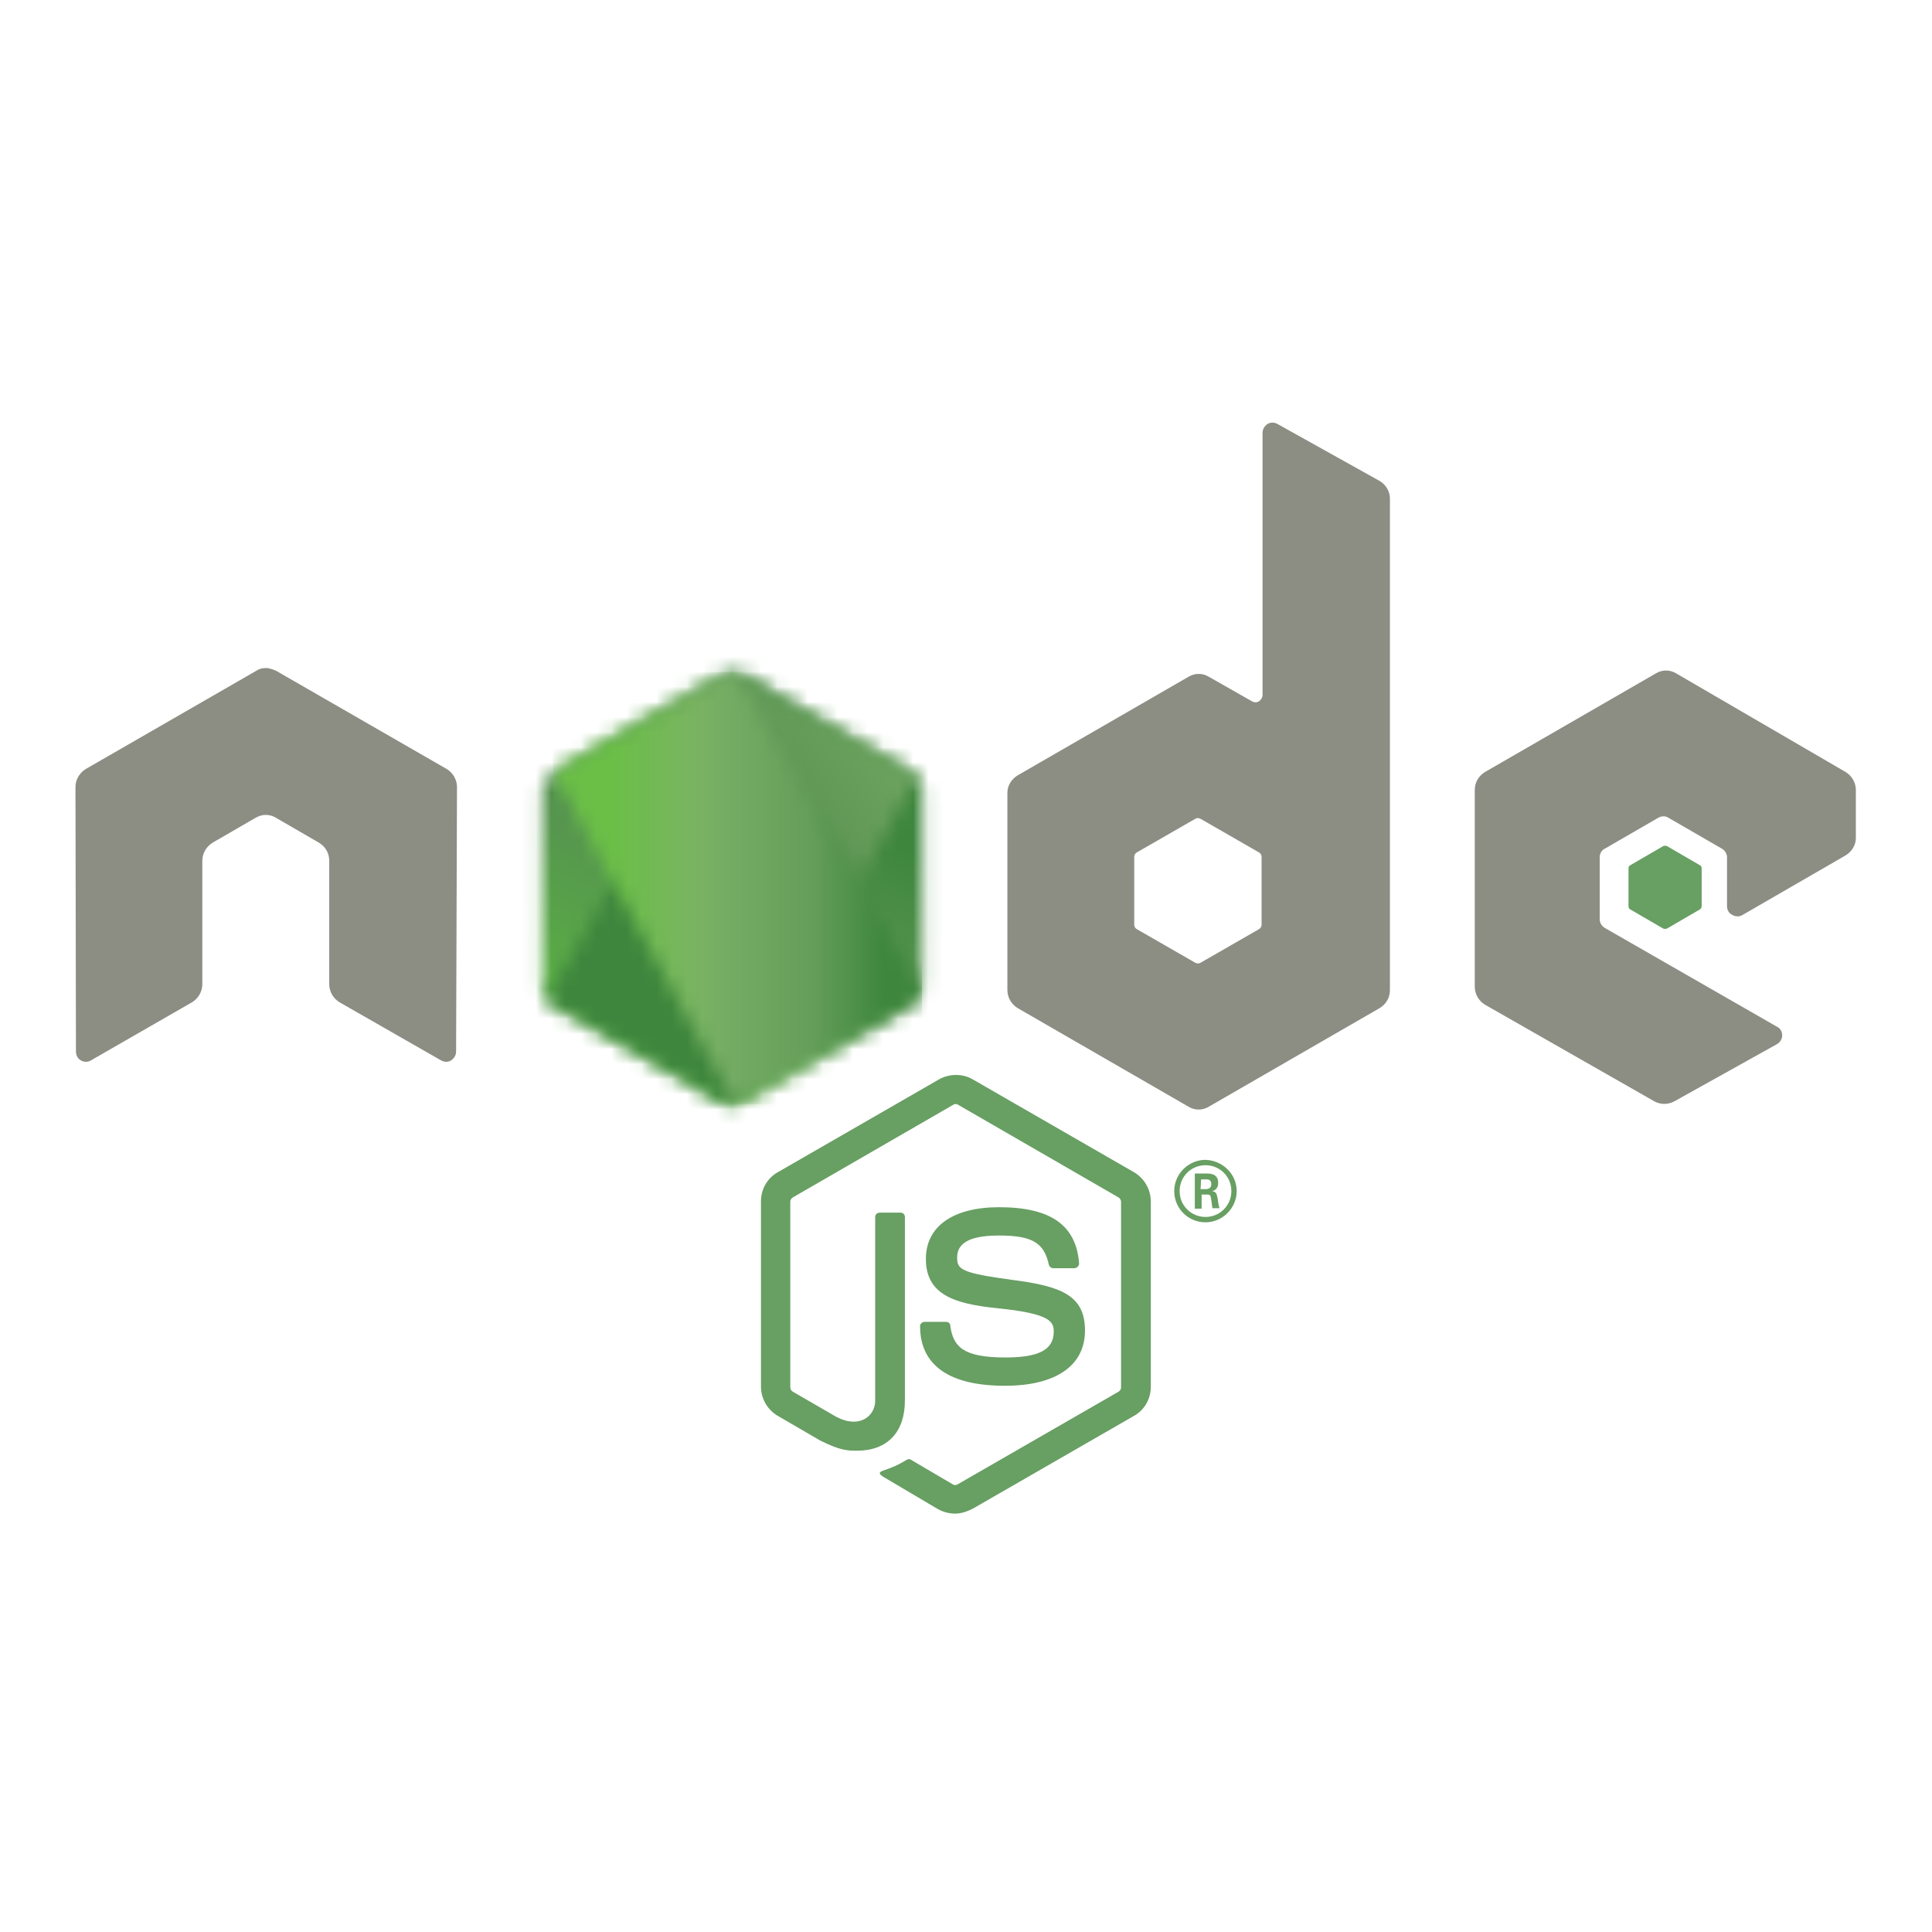 <svg width="128" height="128" viewBox="0 0 128 128" fill="none" xmlns="http://www.w3.org/2000/svg">
<path d="M63.282 100.28C62.895 100.28 62.505 100.183 62.151 99.989L58.596 97.888C58.077 97.598 58.338 97.501 58.499 97.437C59.211 97.179 59.34 97.146 60.116 96.693C60.181 96.66 60.31 96.66 60.374 96.725L63.123 98.342C63.219 98.407 63.349 98.407 63.445 98.342L74.112 92.2C74.209 92.136 74.273 92.039 74.273 91.91V79.626C74.273 79.497 74.209 79.4 74.112 79.336L63.477 73.194C63.381 73.129 63.252 73.129 63.155 73.194L52.521 79.336C52.424 79.4 52.359 79.497 52.359 79.626V91.91C52.359 92.039 52.424 92.136 52.521 92.2L55.43 93.882C57.015 94.691 57.983 93.753 57.983 92.815V80.628C57.983 80.467 58.112 80.338 58.306 80.338H59.662C59.824 80.338 59.953 80.467 59.953 80.628V92.783C59.953 94.884 58.789 96.112 56.785 96.112C56.17 96.112 55.686 96.112 54.329 95.432L51.548 93.815C50.869 93.428 50.417 92.684 50.417 91.875V79.591C50.417 78.783 50.837 78.041 51.548 77.652L62.215 71.51C62.895 71.123 63.8 71.123 64.445 71.51L75.112 77.652C75.791 78.039 76.243 78.783 76.243 79.591V91.875C76.243 92.684 75.824 93.426 75.112 93.815L64.445 99.957C64.058 100.151 63.671 100.28 63.282 100.28Z" fill="#689F63"/>
<path d="M66.581 91.811C61.927 91.811 60.957 89.677 60.957 87.867C60.957 87.705 61.086 87.576 61.28 87.576H62.669C62.83 87.576 62.959 87.673 62.959 87.834C63.153 89.224 63.8 89.936 66.613 89.936C68.843 89.936 69.813 89.417 69.813 88.222C69.813 87.542 69.555 87.026 66.062 86.671C63.153 86.381 61.342 85.733 61.342 83.406C61.342 81.241 63.153 79.981 66.192 79.981C69.617 79.981 71.299 81.176 71.493 83.699C71.493 83.796 71.46 83.86 71.396 83.925C71.331 83.989 71.267 84.022 71.17 84.022H69.781C69.652 84.022 69.523 83.925 69.491 83.796C69.168 82.31 68.359 81.856 66.162 81.856C63.706 81.856 63.413 82.697 63.413 83.342C63.413 84.118 63.736 84.344 67.067 84.796C70.332 85.215 71.884 85.83 71.884 88.157C71.882 90.484 69.942 91.811 66.581 91.811ZM79.542 78.783H79.897C80.187 78.783 80.252 78.589 80.252 78.46C80.252 78.138 80.026 78.138 79.929 78.138H79.574L79.542 78.783ZM79.091 77.748H79.899C80.157 77.748 80.708 77.748 80.708 78.364C80.708 78.783 80.45 78.882 80.288 78.914C80.611 78.946 80.611 79.14 80.675 79.43C80.708 79.624 80.74 79.946 80.805 80.045H80.321C80.321 79.948 80.224 79.366 80.224 79.333C80.192 79.204 80.159 79.14 79.998 79.14H79.611V80.078H79.16V77.751H79.091V77.748ZM78.153 78.912C78.153 79.882 78.929 80.626 79.867 80.626C80.837 80.626 81.581 79.849 81.581 78.912C81.581 77.942 80.805 77.198 79.867 77.198C78.927 77.2 78.153 77.942 78.153 78.912ZM81.933 78.912C81.933 80.043 80.996 80.981 79.865 80.981C78.733 80.981 77.796 80.075 77.796 78.912C77.796 77.748 78.766 76.843 79.865 76.843C80.963 76.875 81.933 77.748 81.933 78.912Z" fill="#689F63"/>
<path d="M30.277 52.146C30.277 51.662 30.019 51.209 29.598 50.95L18.316 44.454C18.122 44.357 17.897 44.292 17.701 44.26H17.572C17.346 44.26 17.153 44.325 16.957 44.454L5.68 50.95C5.26 51.209 5 51.662 5 52.146L5.032 69.667C5.032 69.925 5.161 70.15 5.355 70.249C5.548 70.379 5.839 70.379 6.034 70.249L12.725 66.402C13.144 66.144 13.404 65.69 13.404 65.207V57.028C13.404 56.544 13.662 56.09 14.084 55.832L16.929 54.183C17.155 54.054 17.381 53.989 17.609 53.989C17.837 53.989 18.093 54.054 18.288 54.183L21.134 55.832C21.553 56.09 21.813 56.512 21.813 57.028V65.207C21.813 65.69 22.071 66.144 22.493 66.402L29.215 70.249C29.441 70.379 29.699 70.379 29.895 70.249C30.088 70.121 30.218 69.895 30.218 69.667L30.277 52.146ZM83.583 61.262C83.583 61.391 83.518 61.488 83.422 61.553L79.542 63.783C79.445 63.847 79.316 63.847 79.187 63.783L75.308 61.553C75.211 61.488 75.146 61.391 75.146 61.262V56.77C75.146 56.641 75.211 56.544 75.308 56.48L79.187 54.25C79.284 54.185 79.413 54.185 79.542 54.25L83.422 56.48C83.518 56.544 83.583 56.641 83.583 56.77V61.262ZM84.65 28.097C84.424 27.968 84.166 27.968 83.97 28.097C83.774 28.226 83.647 28.451 83.647 28.68V46.039C83.647 46.2 83.551 46.361 83.422 46.458C83.26 46.555 83.099 46.555 82.938 46.458L80.093 44.841C79.673 44.583 79.155 44.583 78.736 44.841L67.422 51.37C67.002 51.628 66.742 52.049 66.742 52.533V65.594C66.742 66.077 67 66.531 67.422 66.789L78.736 73.318C79.155 73.576 79.673 73.576 80.093 73.318L91.406 66.789C91.826 66.531 92.086 66.11 92.086 65.594V33.043C92.086 32.559 91.828 32.105 91.374 31.847L84.65 28.097ZM122.275 56.673C122.695 56.415 122.955 55.993 122.955 55.51V52.342C122.955 51.858 122.697 51.404 122.275 51.146L111.058 44.617C110.639 44.359 110.12 44.359 109.701 44.617L98.387 51.146C97.968 51.404 97.707 51.826 97.707 52.342V65.37C97.707 65.854 97.966 66.308 98.387 66.566L109.604 72.966C110.024 73.192 110.51 73.192 110.929 72.966L117.718 69.183C117.944 69.054 118.073 68.828 118.073 68.6C118.073 68.342 117.944 68.116 117.718 68.017L106.34 61.488C106.114 61.359 105.985 61.133 105.985 60.905V56.8C105.985 56.542 106.114 56.316 106.34 56.217L109.862 54.181C110.088 54.051 110.346 54.051 110.542 54.181L114.064 56.217C114.29 56.346 114.419 56.572 114.419 56.8V60.032C114.419 60.29 114.548 60.516 114.774 60.615C115 60.744 115.258 60.744 115.454 60.615L122.275 56.673Z" fill="#8C8D83"/>
<path d="M110.187 56.058C110.252 56.026 110.381 56.026 110.445 56.058L112.611 57.318C112.708 57.35 112.74 57.447 112.74 57.544V60.032C112.74 60.129 112.675 60.226 112.611 60.258L110.445 61.518C110.348 61.55 110.252 61.55 110.187 61.518L108.022 60.258C107.925 60.226 107.893 60.129 107.893 60.032V57.544C107.893 57.447 107.925 57.35 108.022 57.318L110.187 56.058Z" fill="#689F63"/>
<mask id="mask0_38_27" style="mask-type:luminance" maskUnits="userSpaceOnUse" x="35" y="44" width="27" height="30">
<path d="M47.83 44.712L36.581 51.209C36.161 51.467 35.901 51.888 35.901 52.372V65.368C35.901 65.852 36.159 66.305 36.581 66.531L47.83 73.028C48.249 73.254 48.768 73.254 49.187 73.028L60.437 66.531C60.856 66.273 61.116 65.852 61.116 65.368V52.372C61.116 51.888 60.858 51.434 60.437 51.209L49.187 44.712C48.961 44.583 48.736 44.518 48.508 44.518C48.279 44.518 48.058 44.583 47.83 44.712Z" fill="white"/>
</mask>
<g mask="url(#mask0_38_27)">
<path d="M72.463 50.077L40.785 34.561L24.557 67.695L56.237 83.211L72.463 50.077Z" fill="url(#paint0_linear_38_27)"/>
</g>
<mask id="mask1_38_27" style="mask-type:luminance" maskUnits="userSpaceOnUse" x="36" y="44" width="25" height="30">
<path d="M36.194 66.176C36.29 66.305 36.419 66.434 36.581 66.531L46.213 72.09L47.83 73.028C48.056 73.157 48.349 73.221 48.606 73.189C48.703 73.189 48.8 73.157 48.864 73.125L60.727 51.434C60.63 51.338 60.533 51.241 60.404 51.176L53.034 46.942L49.155 44.712C49.058 44.647 48.929 44.615 48.8 44.583L36.194 66.176Z" fill="white"/>
</mask>
<g mask="url(#mask1_38_27)">
<path d="M22.52 54.669L44.858 84.925L74.434 63.105L52.065 32.817L22.52 54.669Z" fill="url(#paint1_linear_38_27)"/>
</g>
<mask id="mask2_38_27" style="mask-type:luminance" maskUnits="userSpaceOnUse" x="36" y="44" width="26" height="30">
<path d="M48.381 44.518C48.187 44.55 47.994 44.583 47.83 44.679L36.613 51.144L48.703 73.157C48.864 73.125 49.026 73.092 49.187 72.996L60.436 66.499C60.791 66.305 61.019 65.948 61.084 65.561L48.768 44.55C48.671 44.518 48.574 44.518 48.51 44.518C48.445 44.518 48.413 44.518 48.381 44.518Z" fill="white"/>
</mask>
<g mask="url(#mask2_38_27)">
<path d="M61.086 44.518H36.648V73.159H61.086V44.518Z" fill="url(#paint2_linear_38_27)"/>
</g>
<defs>
<linearGradient id="paint0_linear_38_27" x1="56.631" y1="42.319" x2="40.388" y2="75.455" gradientUnits="userSpaceOnUse">
<stop stop-color="#3E863D"/>
<stop offset="0.3" stop-color="#3E863D"/>
<stop offset="0.5" stop-color="#55934F"/>
<stop offset="0.8" stop-color="#5AAD45"/>
<stop offset="1" stop-color="#5AAD45"/>
</linearGradient>
<linearGradient id="paint1_linear_38_27" x1="33.685" y1="69.807" x2="63.253" y2="47.96" gradientUnits="userSpaceOnUse">
<stop stop-color="#3E863D"/>
<stop offset="0.57" stop-color="#3E863D"/>
<stop offset="0.72" stop-color="#619857"/>
<stop offset="1" stop-color="#76AC64"/>
</linearGradient>
<linearGradient id="paint2_linear_38_27" x1="36.647" y1="58.836" x2="61.084" y2="58.836" gradientUnits="userSpaceOnUse">
<stop stop-color="#6BBF47"/>
<stop offset="0.16" stop-color="#6BBF47"/>
<stop offset="0.38" stop-color="#79B461"/>
<stop offset="0.47" stop-color="#75AC64"/>
<stop offset="0.7" stop-color="#659E5A"/>
<stop offset="0.9" stop-color="#3E863D"/>
<stop offset="1" stop-color="#3E863D"/>
</linearGradient>
</defs>
</svg>
